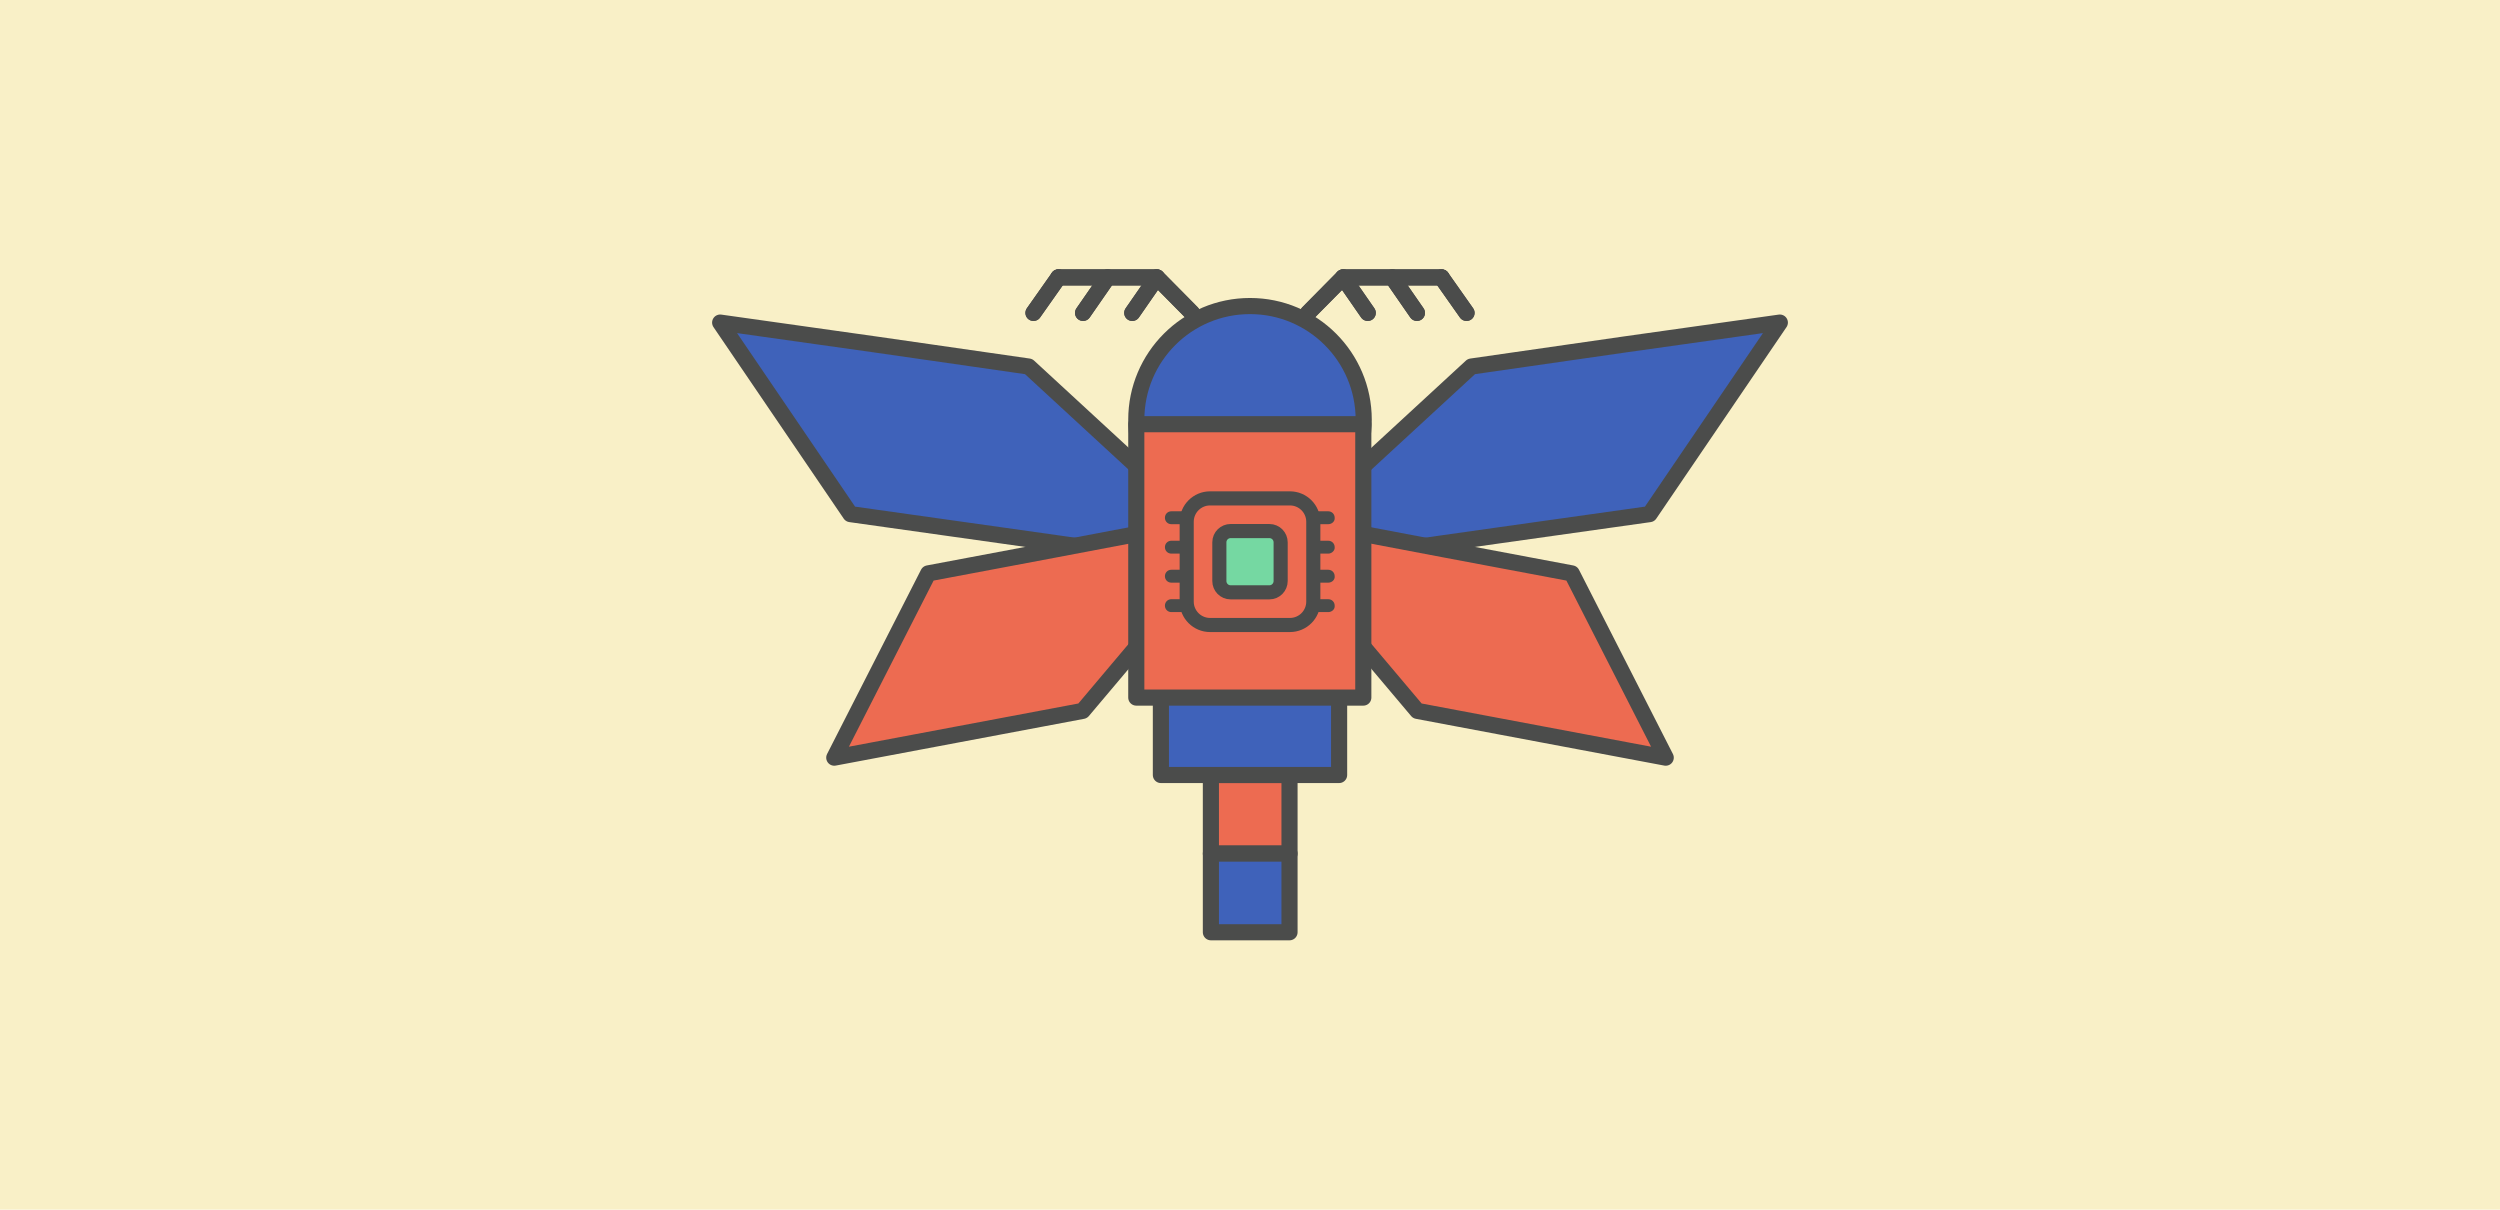 <?xml version="1.0" encoding="utf-8"?>
<!-- Generator: Adobe Illustrator 19.2.1, SVG Export Plug-In . SVG Version: 6.00 Build 0)  -->
<svg version="1.1" xmlns="http://www.w3.org/2000/svg" xmlns:xlink="http://www.w3.org/1999/xlink" x="0px" y="0px"
	 viewBox="0 0 620 300" style="enable-background:new 0 0 620 300;" xml:space="preserve">
<style type="text/css">
	.st0{fill:#F9F0C7;}
	.st1{fill:none;stroke:#4B4C4B;stroke-width:4;stroke-linecap:round;stroke-linejoin:round;stroke-miterlimit:10;}
	.st2{fill:#3F62BA;stroke:#4B4C4B;stroke-width:4;stroke-linejoin:round;stroke-miterlimit:10;}
	.st3{fill:#ED6B51;stroke:#4B4C4B;stroke-width:4;stroke-linejoin:round;stroke-miterlimit:10;}
	.st4{fill:#ED6B51;stroke:#4B4C4B;stroke-width:3.5;stroke-linejoin:round;stroke-miterlimit:10;}
	.st5{fill:#75D8A2;stroke:#4B4C4B;stroke-width:3.5;stroke-linejoin:round;stroke-miterlimit:10;}
	.st6{fill:#4B4C4B;}
</style>
<g id="Layer_1">
	<rect class="st0" width="620" height="300"/>
</g>
<g id="Layer_3">
</g>
<g id="Layer_2">
	<polyline class="st1" points="262.5,68.8 286.9,68.8 295.6,77.6 	"/>
	<circle class="st2" cx="310" cy="104.1" r="28.2"/>
	<rect x="300.3" y="192.2" class="st3" width="19.5" height="19.5"/>
	<rect x="300.3" y="211.7" class="st2" width="19.5" height="19.5"/>
	<polygon class="st2" points="255.1,90.9 216.9,85.4 178.6,80 210.9,127.5 249.2,132.9 310,141.5 	"/>
	<rect x="287.9" y="158.4" class="st2" width="44.2" height="33.8"/>
	<polygon class="st3" points="268.5,176.3 237.7,182.1 206.9,187.9 230.2,142.2 261,136.4 310,127.1 	"/>
	<polygon class="st2" points="364.9,90.9 403.1,85.4 441.4,80 409.1,127.5 370.8,132.9 310,141.5 	"/>
	<polygon class="st3" points="351.5,176.3 382.3,182.1 413.1,187.9 389.8,142.2 359,136.4 310,127.1 	"/>
	<rect x="281.8" y="105.2" class="st3" width="56.3" height="67.8"/>
	<path class="st4" d="M319.9,155h-19.8c-3.2,0-5.8-2.6-5.8-5.8v-19.8c0-3.2,2.6-5.8,5.8-5.8h19.8c3.2,0,5.8,2.6,5.8,5.8v19.8
		C325.7,152.4,323.1,155,319.9,155z"/>
	<path class="st5" d="M314.8,146.9h-9.6c-1.6,0-2.8-1.3-2.8-2.8v-9.6c0-1.6,1.3-2.8,2.8-2.8h9.6c1.6,0,2.8,1.3,2.8,2.8v9.6
		C317.6,145.6,316.4,146.9,314.8,146.9z"/>
	<g>
		<path class="st6" d="M329.4,130h-3c-0.9,0-1.6-0.7-1.6-1.6v0c0-0.9,0.7-1.6,1.6-1.6h3c0.9,0,1.6,0.7,1.6,1.6v0
			C331.1,129.3,330.3,130,329.4,130z"/>
		<path class="st6" d="M329.4,137.3h-3c-0.9,0-1.6-0.7-1.6-1.6l0,0c0-0.9,0.7-1.6,1.6-1.6h3c0.9,0,1.6,0.7,1.6,1.6l0,0
			C331.1,136.5,330.3,137.3,329.4,137.3z"/>
		<path class="st6" d="M329.4,144.5h-3c-0.9,0-1.6-0.7-1.6-1.6v0c0-0.9,0.7-1.6,1.6-1.6h3c0.9,0,1.6,0.7,1.6,1.6v0
			C331.1,143.8,330.3,144.5,329.4,144.5z"/>
		<path class="st6" d="M329.4,151.8h-3c-0.9,0-1.6-0.7-1.6-1.6l0,0c0-0.9,0.7-1.6,1.6-1.6h3c0.9,0,1.6,0.7,1.6,1.6l0,0
			C331.1,151.1,330.3,151.8,329.4,151.8z"/>
	</g>
	<g>
		<path class="st6" d="M293.5,130h-3c-0.9,0-1.6-0.7-1.6-1.6l0,0c0-0.9,0.7-1.6,1.6-1.6h3c0.9,0,1.6,0.7,1.6,1.6l0,0
			C295.1,129.3,294.4,130,293.5,130z"/>
		<path class="st6" d="M293.5,137.3h-3c-0.9,0-1.6-0.7-1.6-1.6l0,0c0-0.9,0.7-1.6,1.6-1.6h3c0.9,0,1.6,0.7,1.6,1.6l0,0
			C295.1,136.5,294.4,137.3,293.5,137.3z"/>
		<path class="st6" d="M293.5,144.5h-3c-0.9,0-1.6-0.7-1.6-1.6l0,0c0-0.9,0.7-1.6,1.6-1.6h3c0.9,0,1.6,0.7,1.6,1.6l0,0
			C295.1,143.8,294.4,144.5,293.5,144.5z"/>
		<path class="st6" d="M293.5,151.8h-3c-0.9,0-1.6-0.7-1.6-1.6l0,0c0-0.9,0.7-1.6,1.6-1.6h3c0.9,0,1.6,0.7,1.6,1.6l0,0
			C295.1,151.1,294.4,151.8,293.5,151.8z"/>
	</g>
	<line class="st1" x1="286.9" y1="68.8" x2="280.8" y2="77.6"/>
	<line class="st1" x1="274.7" y1="68.8" x2="268.6" y2="77.6"/>
	<line class="st1" x1="262.5" y1="68.8" x2="256.3" y2="77.6"/>
	<polyline class="st1" points="262.5,68.8 286.9,68.8 295.6,77.6 	"/>
	<line class="st1" x1="286.9" y1="68.8" x2="280.8" y2="77.6"/>
	<line class="st1" x1="274.7" y1="68.8" x2="268.6" y2="77.6"/>
	<line class="st1" x1="262.5" y1="68.8" x2="256.3" y2="77.6"/>
	<polyline class="st1" points="357.5,68.8 333.1,68.8 324.4,77.6 	"/>
	<line class="st1" x1="333.1" y1="68.8" x2="339.2" y2="77.6"/>
	<line class="st1" x1="345.3" y1="68.8" x2="351.4" y2="77.6"/>
	<line class="st1" x1="357.5" y1="68.8" x2="363.7" y2="77.6"/>
	<polyline class="st1" points="357.5,68.8 333.1,68.8 324.4,77.6 	"/>
	<line class="st1" x1="333.1" y1="68.8" x2="339.2" y2="77.6"/>
	<line class="st1" x1="345.3" y1="68.8" x2="351.4" y2="77.6"/>
	<line class="st1" x1="357.5" y1="68.8" x2="363.7" y2="77.6"/>
</g>
</svg>
